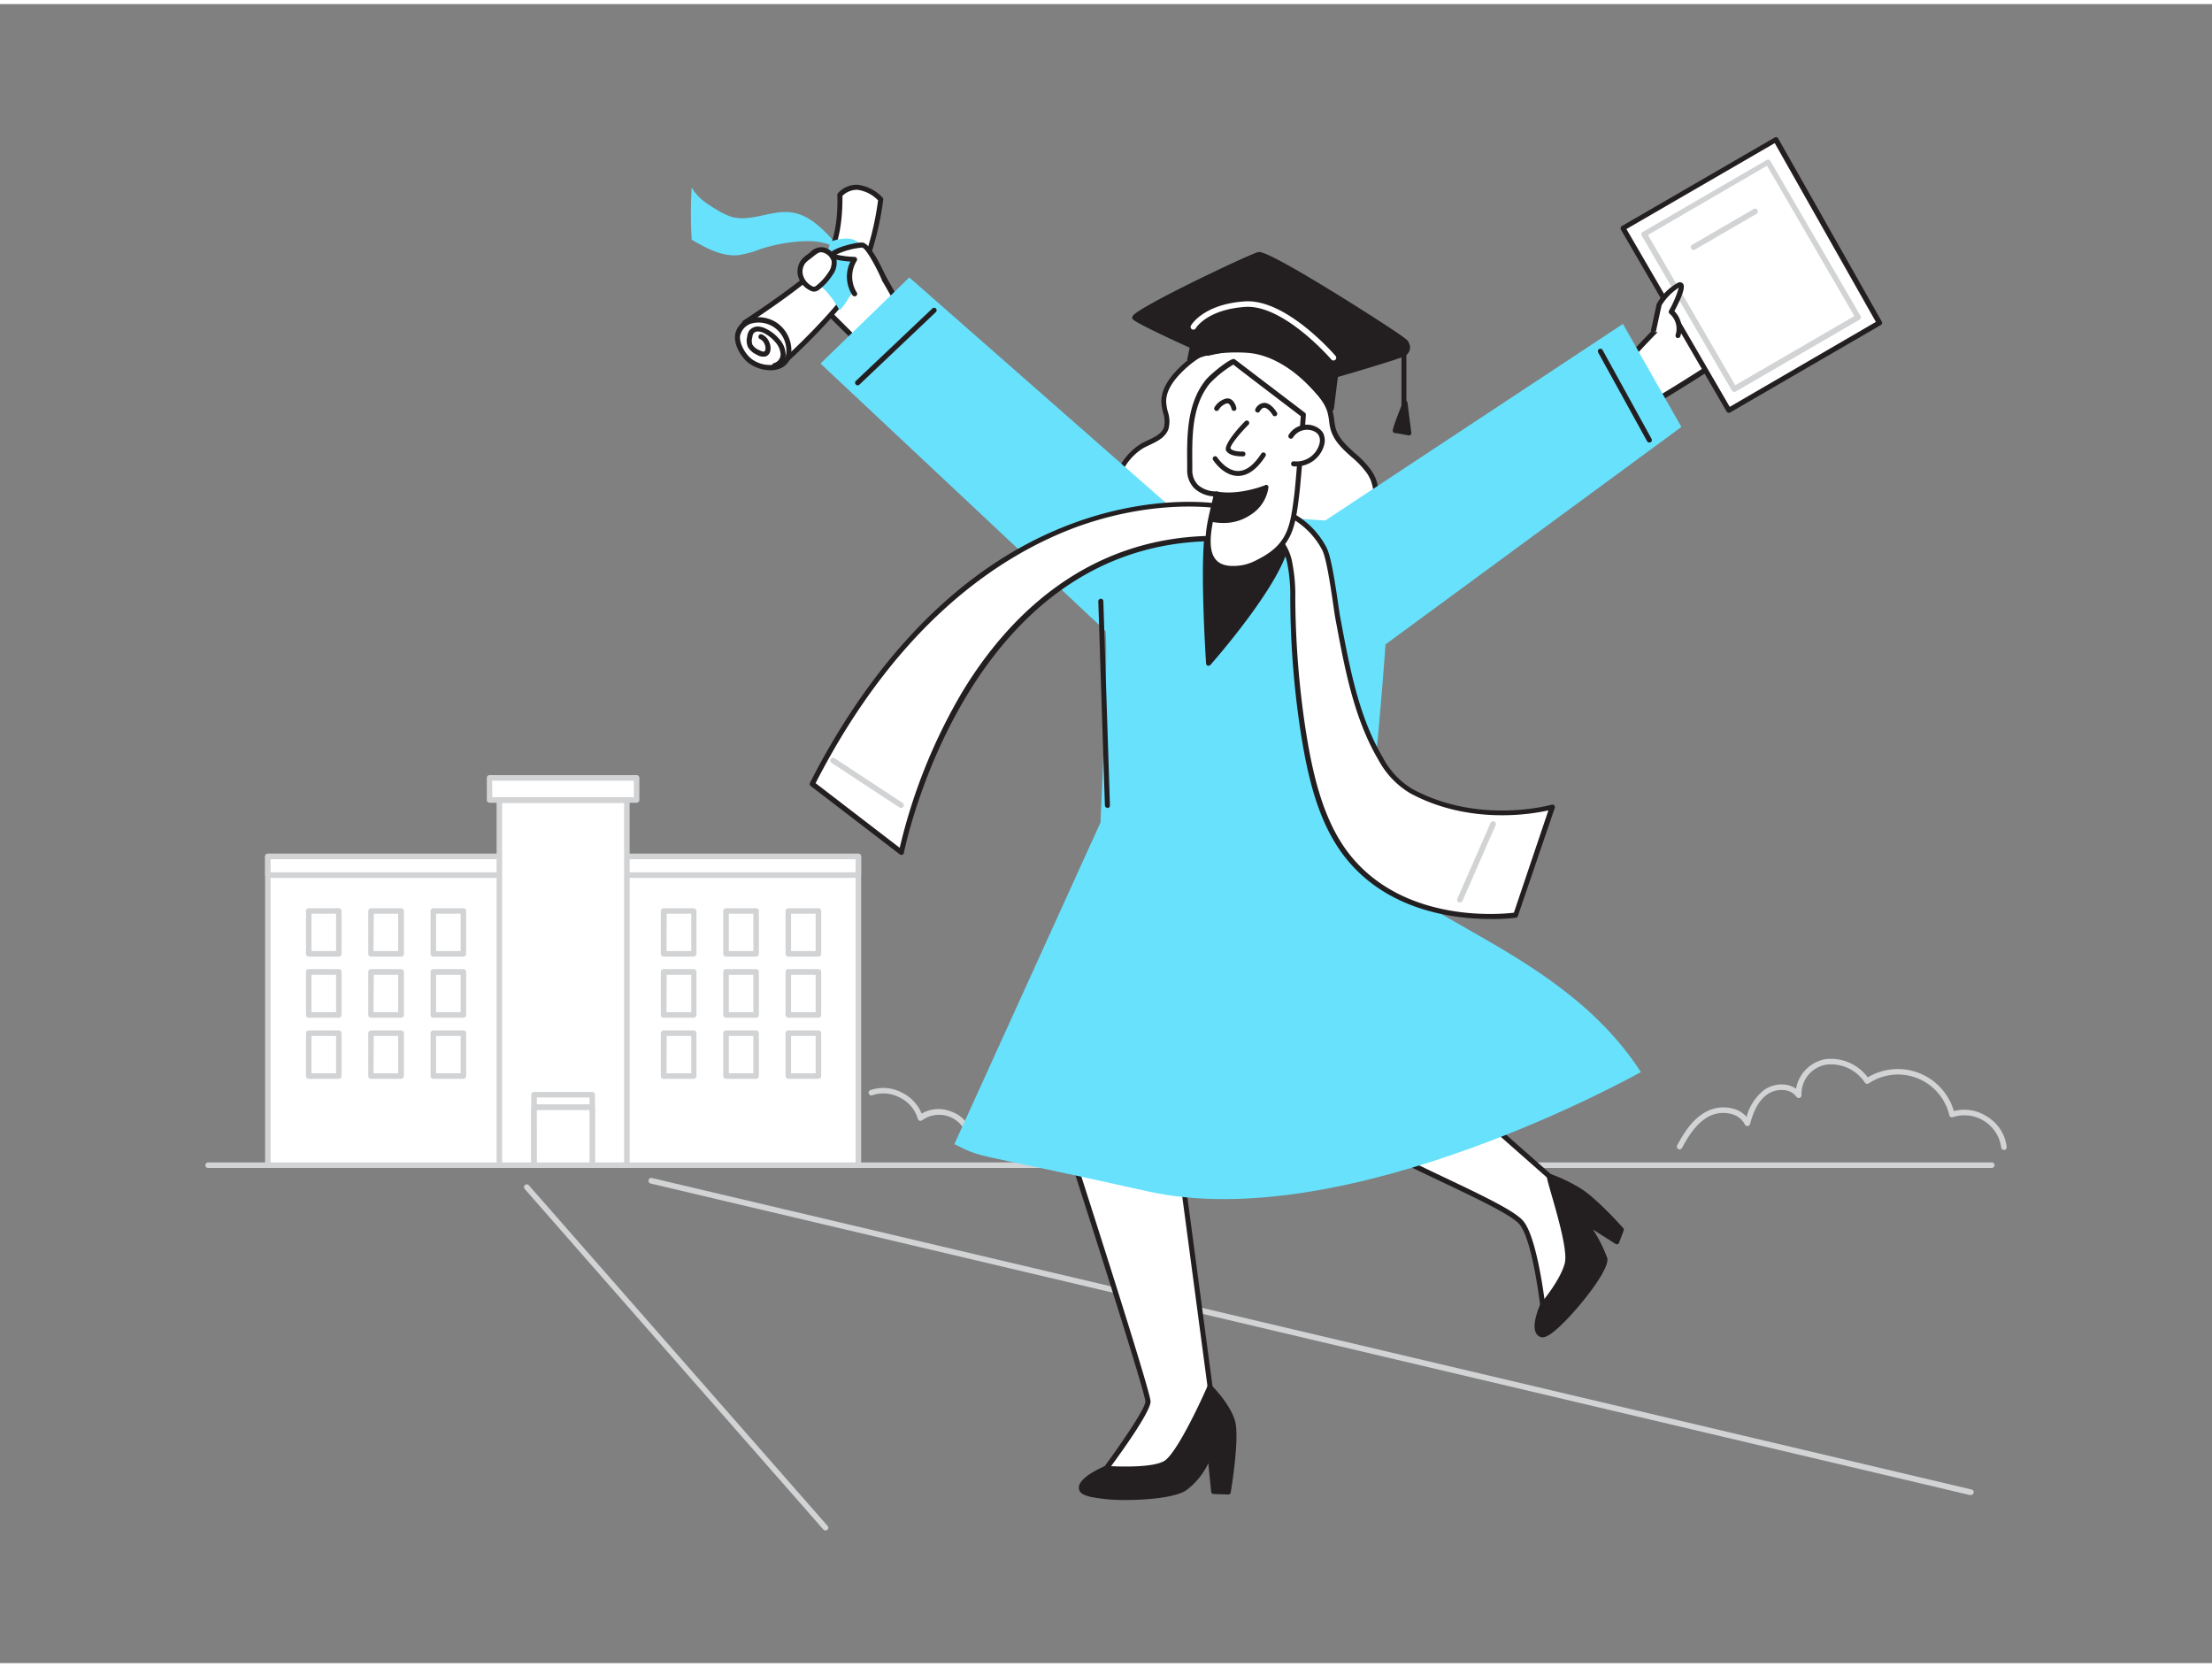 <svg xmlns="http://www.w3.org/2000/svg" viewBox="0 0 400 300" width="406" height="306" class="illustration styles_illustrationTablet__1DWOa"><rect x="0" y="0" width="400" height="300" fill="#808080" stroke="none"/><g id="_97_graduation" data-name="#97_graduation"><path d="M360.18,210.46H37.63a.5.5,0,0,1-.5-.5.5.5,0,0,1,.5-.5H360.18a.5.5,0,0,1,.5.5A.51.51,0,0,1,360.18,210.46Z" fill="#d1d3d4"></path><rect x="48.44" y="154.14" width="106.78" height="55.82" fill="#fff"></rect><path d="M155.22,210.46H48.44a.5.5,0,0,1-.5-.5V154.14a.5.5,0,0,1,.5-.5H155.22a.5.5,0,0,1,.5.5V210A.5.5,0,0,1,155.22,210.46Zm-106.28-1H154.72V154.64H48.94Z" fill="#d1d3d4"></path><rect x="48.44" y="154.14" width="106.78" height="3.38" fill="#fff"></rect><path d="M155.22,158H48.44a.5.5,0,0,1-.5-.5v-3.37a.5.5,0,0,1,.5-.5H155.22a.5.5,0,0,1,.5.5v3.37A.5.5,0,0,1,155.22,158ZM48.94,157H154.72v-2.37H48.94Z" fill="#d1d3d4"></path><rect x="90.3" y="143.93" width="23.07" height="66.03" fill="#fff"></rect><path d="M113.36,210.46H90.3a.5.5,0,0,1-.5-.5v-66a.5.5,0,0,1,.5-.5h23.06a.5.5,0,0,1,.5.5v66A.5.5,0,0,1,113.36,210.46Zm-22.56-1h22.06v-65H90.8Z" fill="#d1d3d4"></path><rect x="88.53" y="139.88" width="26.59" height="4.05" fill="#fff"></rect><path d="M115.12,144.42H88.53a.5.5,0,0,1-.5-.5v-4a.5.5,0,0,1,.5-.5h26.59a.5.5,0,0,1,.5.5v4A.5.5,0,0,1,115.12,144.42Zm-26.09-1h25.59v-3H89Z" fill="#d1d3d4"></path><rect x="96.57" y="197.21" width="10.51" height="12.74" fill="#fff"></rect><path d="M107.09,210.46H96.57a.51.51,0,0,1-.5-.5V197.21a.51.51,0,0,1,.5-.5h10.52a.51.51,0,0,1,.5.5V210A.51.51,0,0,1,107.09,210.46Zm-10-1h9.52V197.71H97.07Z" fill="#d1d3d4"></path><rect x="96.57" y="199.45" width="10.51" height="10.51" fill="#fff"></rect><path d="M107.09,210.46H96.57a.51.51,0,0,1-.5-.5V199.45a.5.5,0,0,1,.5-.5h10.52a.5.5,0,0,1,.5.5V210A.51.51,0,0,1,107.09,210.46Zm-10-1h9.52V200H97.07Z" fill="#d1d3d4"></path><rect x="55.83" y="163.99" width="5.44" height="7.75" fill="#fff"></rect><path d="M61.27,172.24H55.83a.5.5,0,0,1-.5-.5V164a.5.5,0,0,1,.5-.5h5.44a.5.5,0,0,1,.5.5v7.75A.5.5,0,0,1,61.27,172.24Zm-4.94-1h4.44v-6.75H56.33Z" fill="#d1d3d4"></path><rect x="67.09" y="163.99" width="5.44" height="7.75" fill="#fff"></rect><path d="M72.54,172.24H67.09a.51.51,0,0,1-.5-.5V164a.5.5,0,0,1,.5-.5h5.45a.5.5,0,0,1,.5.5v7.75A.51.51,0,0,1,72.54,172.24Zm-5-1H72v-6.75H67.59Z" fill="#d1d3d4"></path><rect x="78.36" y="163.99" width="5.44" height="7.75" fill="#fff"></rect><path d="M83.8,172.24H78.36a.5.5,0,0,1-.5-.5V164a.5.5,0,0,1,.5-.5H83.8a.5.5,0,0,1,.5.5v7.75A.5.5,0,0,1,83.8,172.24Zm-4.94-1H83.3v-6.75H78.86Z" fill="#d1d3d4"></path><rect x="55.83" y="175.04" width="5.44" height="7.75" fill="#fff"></rect><path d="M61.27,183.29H55.83a.5.5,0,0,1-.5-.5V175a.5.5,0,0,1,.5-.5h5.44a.5.5,0,0,1,.5.5v7.75A.5.5,0,0,1,61.27,183.29Zm-4.94-1h4.44v-6.75H56.33Z" fill="#d1d3d4"></path><rect x="67.09" y="175.04" width="5.44" height="7.75" fill="#fff"></rect><path d="M72.54,183.29H67.09a.51.51,0,0,1-.5-.5V175a.5.5,0,0,1,.5-.5h5.45a.5.5,0,0,1,.5.5v7.75A.51.51,0,0,1,72.54,183.29Zm-5-1H72v-6.75H67.59Z" fill="#d1d3d4"></path><rect x="78.36" y="175.04" width="5.44" height="7.75" fill="#fff"></rect><path d="M83.8,183.29H78.36a.5.5,0,0,1-.5-.5V175a.5.5,0,0,1,.5-.5H83.8a.5.5,0,0,1,.5.5v7.75A.5.5,0,0,1,83.8,183.29Zm-4.94-1H83.3v-6.75H78.86Z" fill="#d1d3d4"></path><rect x="55.83" y="186.09" width="5.44" height="7.75" fill="#fff"></rect><path d="M61.27,194.34H55.83a.5.5,0,0,1-.5-.5v-7.75a.5.5,0,0,1,.5-.5h5.44a.5.5,0,0,1,.5.5v7.75A.5.5,0,0,1,61.27,194.34Zm-4.94-1h4.44v-6.75H56.33Z" fill="#d1d3d4"></path><rect x="67.09" y="186.09" width="5.44" height="7.75" fill="#fff"></rect><path d="M72.54,194.34H67.09a.51.51,0,0,1-.5-.5v-7.75a.5.5,0,0,1,.5-.5h5.45a.5.5,0,0,1,.5.5v7.75A.51.51,0,0,1,72.54,194.34Zm-5-1H72v-6.75H67.59Z" fill="#d1d3d4"></path><rect x="78.36" y="186.09" width="5.44" height="7.75" fill="#fff"></rect><path d="M83.8,194.34H78.36a.5.5,0,0,1-.5-.5v-7.75a.5.5,0,0,1,.5-.5H83.8a.5.5,0,0,1,.5.5v7.75A.5.5,0,0,1,83.8,194.34Zm-4.94-1H83.3v-6.75H78.86Z" fill="#d1d3d4"></path><rect x="120.03" y="163.99" width="5.44" height="7.75" fill="#fff"></rect><path d="M125.47,172.24H120a.5.5,0,0,1-.5-.5V164a.5.5,0,0,1,.5-.5h5.44a.5.5,0,0,1,.5.5v7.75A.5.5,0,0,1,125.47,172.24Zm-4.94-1H125v-6.75h-4.44Z" fill="#d1d3d4"></path><rect x="131.29" y="163.99" width="5.44" height="7.75" fill="#fff"></rect><path d="M136.73,172.24h-5.44a.5.5,0,0,1-.5-.5V164a.5.5,0,0,1,.5-.5h5.44a.5.5,0,0,1,.5.5v7.75A.5.5,0,0,1,136.73,172.24Zm-4.94-1h4.44v-6.75h-4.44Z" fill="#d1d3d4"></path><rect x="142.55" y="163.99" width="5.44" height="7.75" fill="#fff"></rect><path d="M148,172.24h-5.45a.51.51,0,0,1-.5-.5V164a.5.5,0,0,1,.5-.5H148a.5.5,0,0,1,.5.5v7.75A.51.51,0,0,1,148,172.24Zm-4.95-1h4.45v-6.75h-4.45Z" fill="#d1d3d4"></path><rect x="120.03" y="175.04" width="5.44" height="7.75" fill="#fff"></rect><path d="M125.47,183.29H120a.5.5,0,0,1-.5-.5V175a.5.5,0,0,1,.5-.5h5.44a.5.5,0,0,1,.5.5v7.75A.5.5,0,0,1,125.47,183.29Zm-4.94-1H125v-6.75h-4.44Z" fill="#d1d3d4"></path><rect x="131.29" y="175.04" width="5.44" height="7.75" fill="#fff"></rect><path d="M136.73,183.29h-5.44a.5.5,0,0,1-.5-.5V175a.5.5,0,0,1,.5-.5h5.44a.5.5,0,0,1,.5.5v7.75A.5.5,0,0,1,136.73,183.29Zm-4.94-1h4.44v-6.75h-4.44Z" fill="#d1d3d4"></path><rect x="142.55" y="175.04" width="5.44" height="7.75" fill="#fff"></rect><path d="M148,183.29h-5.45a.51.51,0,0,1-.5-.5V175a.5.5,0,0,1,.5-.5H148a.5.5,0,0,1,.5.5v7.75A.51.51,0,0,1,148,183.29Zm-4.95-1h4.45v-6.75h-4.45Z" fill="#d1d3d4"></path><rect x="120.03" y="186.09" width="5.44" height="7.75" fill="#fff"></rect><path d="M125.47,194.34H120a.5.5,0,0,1-.5-.5v-7.75a.5.5,0,0,1,.5-.5h5.44a.5.5,0,0,1,.5.5v7.75A.5.5,0,0,1,125.47,194.34Zm-4.94-1H125v-6.75h-4.44Z" fill="#d1d3d4"></path><rect x="131.29" y="186.09" width="5.44" height="7.75" fill="#fff"></rect><path d="M136.73,194.34h-5.44a.5.5,0,0,1-.5-.5v-7.75a.5.5,0,0,1,.5-.5h5.44a.5.5,0,0,1,.5.5v7.75A.5.5,0,0,1,136.73,194.34Zm-4.94-1h4.44v-6.75h-4.44Z" fill="#d1d3d4"></path><rect x="142.55" y="186.09" width="5.44" height="7.75" fill="#fff"></rect><path d="M148,194.34h-5.45a.51.51,0,0,1-.5-.5v-7.75a.5.5,0,0,1,.5-.5H148a.5.5,0,0,1,.5.5v7.75A.51.51,0,0,1,148,194.34Zm-4.95-1h4.45v-6.75h-4.45Z" fill="#d1d3d4"></path><path d="M175.36,205.16a.49.49,0,0,1-.49-.42,5.23,5.23,0,0,0-8.09-2.92.5.5,0,0,1-.47.1.52.52,0,0,1-.34-.34,6.18,6.18,0,0,0-3.21-3.82,6.25,6.25,0,0,0-5-.45.5.5,0,1,1-.34-.94,7.21,7.21,0,0,1,5.77.51,7.32,7.32,0,0,1,3.48,3.75,6,6,0,0,1,5.22-.41,5.79,5.79,0,0,1,3.92,4.36.51.51,0,0,1-.41.58Z" fill="#d1d3d4"></path><path d="M362.37,207.18a.5.5,0,0,1-.49-.46,6.73,6.73,0,0,0-8.71-5.46.49.49,0,0,1-.41,0,.54.54,0,0,1-.26-.33,9.54,9.54,0,0,0-14.58-5.76.51.51,0,0,1-.69-.14,7.32,7.32,0,0,0-6.92-3.26,5.37,5.37,0,0,0-4.54,5.5.5.5,0,0,1-.91.33,3,3,0,0,0-2-1.19,4.54,4.54,0,0,0-3.28.75c-1.42,1-2.41,2.71-3.12,5.36a.51.51,0,0,1-.44.37.52.52,0,0,1-.5-.29,3.59,3.59,0,0,0-2.15-1.81,5.62,5.62,0,0,0-4.2.28c-2.29,1.14-3.76,3.45-5,5.76a.5.5,0,0,1-.68.21.51.51,0,0,1-.2-.68c1.33-2.46,2.91-4.92,5.45-6.18a6.64,6.64,0,0,1,5-.34,4.77,4.77,0,0,1,2.1,1.38,9.12,9.12,0,0,1,3.2-4.88,5.5,5.5,0,0,1,4-.91,4.27,4.27,0,0,1,1.74.71,6.57,6.57,0,0,1,5.36-5.36,8.29,8.29,0,0,1,7.61,3.3,10.56,10.56,0,0,1,15.57,6.09,7.47,7.47,0,0,1,6,1,7.36,7.36,0,0,1,3.55,5.51.5.5,0,0,1-.46.54Z" fill="#d1d3d4"></path><path d="M149.26,276a.52.52,0,0,1-.38-.17l-54-61.57a.5.5,0,0,1,.76-.66l54,61.57a.49.49,0,0,1,0,.7A.48.48,0,0,1,149.26,276Z" fill="#d1d3d4"></path><path d="M356.35,269.61h-.12L117.66,213.28a.5.5,0,1,1,.23-1l238.57,56.31a.5.5,0,0,1-.11,1Z" fill="#d1d3d4"></path><path d="M294.28,64.52s8.91-10.23,13-11.93,9,6.09,8.53,7.87-17.58,11.93-17.58,11.93Z" fill="#fff"></path><path d="M298.25,72.85l-.12,0a.42.42,0,0,1-.28-.24l-4-7.86a.47.47,0,0,1,.06-.51c.37-.42,9-10.33,13.2-12,1.56-.65,3.34-.17,5.15,1.4,2.29,2,4.35,5.57,4,7-.45,1.81-13.73,9.81-17.78,12.21A.51.51,0,0,1,298.25,72.85Zm-3.42-8.26,3.61,7.16c8.12-4.84,16.59-10.36,16.95-11.41.2-.8-1.36-4.06-3.71-6.08-1.07-.92-2.66-1.89-4.2-1.25C303.85,54.51,296.17,63.07,294.83,64.59Z" fill="#231f20"></path><path d="M151,43.1c-2.16-2.39-4.57-4.92-7.75-5.41-3.68-.56-7.47,1.81-11,.77a11.72,11.72,0,0,1-2.71-1.32c-1.72-1-3.5-2.2-4.46-4a78.73,78.73,0,0,0,0,9.47c2.61,1.51,5.44,3.08,8.45,2.79a19.47,19.47,0,0,0,4-1.1,29.07,29.07,0,0,1,7.94-1.42c2.6-.1,5.61.37,7,2.6a2.82,2.82,0,0,0,.33-1.33" fill="#68e1fd"></path><path d="M148.37,54.35l8.31,8.26s7.47-5.54,7.39-5.55-4.58-8.31-6.36-10.91-9.54-1.1-10.25,1S148.37,54.35,148.37,54.35Z" fill="#fff"></path><path d="M156.68,63.07a.42.42,0,0,1-.32-.13l-8.31-8.27a.42.42,0,0,1-.11-.18c-.07-.21-1.67-5.18-.91-7.44.45-1.37,2.88-2.29,5.08-2.61,1.07-.15,4.64-.48,6,1.45s3.7,6.2,5.18,8.84c.56,1,1.05,1.87,1.16,2a.38.38,0,0,1,.09.18c.09.36.09.36-7.56,6A.46.46,0,0,1,156.68,63.07Zm-7.91-9L156.72,62c2.44-1.81,5.78-4.29,6.76-5-.2-.34-.51-.89-1-1.78-1.48-2.63-3.94-7-5.14-8.77-.68-1-2.68-1.4-5.09-1.06-2.17.31-4.08,1.18-4.35,2C147.36,48.94,148.32,52.66,148.77,54.1Z" fill="#231f20"></path><path d="M232.56,193.53s2.67,5.19,12.78,11.12,27,12.53,29.74,15.65,4.12,16.87,4.12,16.87,6.37-6.1,6.54-8.48-3.49-14.91-3.49-14.91l-36.78-32.43Z" fill="#fff"></path><path d="M279.2,237.63a.45.45,0,0,1-.16,0,.47.47,0,0,1-.3-.38c0-.14-1.44-13.65-4-16.63-1.45-1.67-7.61-4.6-14.12-7.69-5.18-2.46-11.05-5.25-15.5-7.86-10.11-5.92-12.85-11.08-13-11.3a.46.46,0,0,1,.1-.54L245.15,181a.46.46,0,0,1,.62,0l36.78,32.44a.41.41,0,0,1,.14.21c.15.52,3.69,12.64,3.51,15.07s-6,8.14-6.69,8.78A.46.46,0,0,1,279.2,237.63Zm-46.06-44c.73,1.16,3.92,5.65,12.43,10.63,4.42,2.59,10.27,5.37,15.43,7.82,6.89,3.27,12.85,6.1,14.42,7.93,2.37,2.74,3.75,13,4.13,16.19,2-2,5.62-5.93,5.74-7.53.13-1.86-2.4-11.06-3.44-14.62L245.48,182Z" fill="#231f20"></path><path d="M280.17,211.94c-.22.56,4.05,12.5,3.23,15.81s-4.43,7.48-4.43,7.48-2.18,4.76-.2,5.39,12.06-11.53,11.44-13.77-3.57-6.69-3.57-6.69l5.73,3.66.83-2.19s-4.64-5.22-7.47-7A28.89,28.89,0,0,0,280.17,211.94Z" fill="#231f20"></path><path d="M278.93,241.09a.84.84,0,0,1-.29-.05,1.47,1.47,0,0,1-.94-.85c-.71-1.6.7-4.79.86-5.14a.41.41,0,0,1,.07-.11s3.55-4.13,4.34-7.3c.53-2.15-1.3-8.49-2.39-12.28-.84-2.9-.93-3.3-.83-3.58a.45.45,0,0,1,.55-.26,28.56,28.56,0,0,1,5.66,2.73c2.85,1.8,7.38,6.87,7.57,7.08a.44.44,0,0,1,.08.45l-.83,2.2a.44.44,0,0,1-.65.21l-4.06-2.59a25.94,25.94,0,0,1,2.57,5.14c.55,2-5.07,9-8.2,12C280.44,240.69,279.47,241.09,278.93,241.09Zm.41-5.62c-.41.92-1.29,3.33-.84,4.36a.63.63,0,0,0,.4.37c.16.06,1-.22,2.93-2.08,3.83-3.69,8.29-9.94,8-11.15-.6-2.14-3.49-6.52-3.52-6.57a.44.44,0,0,1,.61-.61l5.27,3.37.54-1.44c-.87-1-4.76-5.18-7.2-6.72a28.57,28.57,0,0,0-4.77-2.38c.16.61.43,1.56.7,2.5,1.19,4.12,3,10.35,2.4,12.74C283,231.07,279.77,235,279.34,235.47Z" fill="#231f20"></path><path d="M191.18,200s16.43,50.75,16.43,52.72-8.21,13-8.21,13,10,.79,13.13-2.16,6.49-12,6.49-12l-8.26-62.16Z" fill="#fff"></path><path d="M202.33,266.25c-1.64,0-2.83-.09-3-.1a.47.47,0,0,1-.38-.27.45.45,0,0,1,.05-.46c3.14-4.21,8.12-11.39,8.12-12.71,0-1.52-9.83-32.27-16.4-52.58a.45.45,0,0,1,.22-.54L210.54,189a.48.48,0,0,1,.42,0,.45.45,0,0,1,.25.35l8.26,62.16a.42.42,0,0,1,0,.22c-.13.37-3.41,9.18-6.6,12.17C210.67,265.89,205.6,266.25,202.33,266.25Zm-2.06-1c2.43.11,9.49.21,11.94-2.09,2.86-2.67,5.95-10.7,6.34-11.72l-8.16-61.38-18.66,10.12c2.16,6.66,16.33,50.56,16.33,52.5S202.35,262.46,200.27,265.28Z" fill="#231f20"></path><path d="M218.82,250s-5.34,12.27-8.06,13.79-10.67.93-10.67.93-5.37,2.22-4.38,4,15.34,1.87,18.59-.39a13.63,13.63,0,0,0,4.52-6.3l.69,6.89,2.65.09s1.68-9.83.79-12.78S218.82,250,218.82,250Z" fill="#231f20"></path><path d="M203.7,270.5a31.1,31.1,0,0,1-6.43-.55c-1.09-.25-1.71-.57-2-1a1.37,1.37,0,0,1-.08-1.17c.59-1.7,4.26-3.27,4.68-3.44a.36.36,0,0,1,.2,0c.08,0,7.84.57,10.42-.87,2.13-1.19,6.41-10.21,7.87-13.59a.46.46,0,0,1,.33-.26.44.44,0,0,1,.39.13c.14.13,3.34,3.38,4.24,6.4s-.7,12.58-.77,13a.44.44,0,0,1-.45.36l-2.66-.09a.44.44,0,0,1-.42-.4l-.52-5.15a13.07,13.07,0,0,1-4,4.88C212.78,269.94,208,270.5,203.7,270.5Zm-3.54-5.3c-1.44.61-3.75,1.89-4.09,2.88a.54.54,0,0,0,0,.45s.18.28,1.38.56c3.94.92,14,.7,16.57-1.11a13.26,13.26,0,0,0,4.36-6.06.44.44,0,0,1,.86.09l.65,6.5,1.88.07c.29-1.83,1.49-9.71.74-12.2a17.17,17.17,0,0,0-3.58-5.57c-1.13,2.55-5.48,12-8,13.4C208.3,265.7,201.16,265.26,200.16,265.2Z" fill="#231f20"></path><path d="M248.34,86.07a11.12,11.12,0,0,1-.94,9.17,24.47,24.47,0,0,1-13.26,11,28.94,28.94,0,0,1-12.91,1.48A24.6,24.6,0,0,1,206.29,100a17,17,0,0,1-4.72-10.31c-.19-3.86,1.63-7.92,5-9.78,1.61-.88,3.69-1.45,4.29-3.19.5-1.46-.35-3-.44-4.57-.12-2.1,1.18-4,2.65-5.55,3.42-3.57,7.24-5.37,12.35-4.68,4.67.62,8.65,3.72,11.8,7.06,1.39,1.47,2.83,3,3.32,5,.24,1,.23,2,.5,2.9.93,3.36,4.74,5,6.62,7.93A7.89,7.89,0,0,1,248.34,86.07Z" fill="#fff"></path><path d="M224.41,108.39a24.73,24.73,0,0,1-3.24-.2A25.17,25.17,0,0,1,206,100.26a17.45,17.45,0,0,1-4.85-10.6,11.09,11.09,0,0,1,5.25-10.2c.37-.2.75-.38,1.14-.57,1.31-.62,2.53-1.2,2.94-2.36a4.74,4.74,0,0,0-.16-2.64,10.27,10.27,0,0,1-.3-1.76c-.11-1.88.82-3.87,2.77-5.9,3.78-3.94,7.84-5.47,12.74-4.82,4.06.55,8,2.9,12.08,7.21,1.28,1.36,2.89,3.06,3.42,5.18a12.36,12.36,0,0,1,.24,1.44,10.66,10.66,0,0,0,.26,1.45c.51,1.84,2,3.15,3.5,4.53a16.42,16.42,0,0,1,3.06,3.28,8.81,8.81,0,0,1,.72,1.4h0a11.56,11.56,0,0,1-1,9.56,24.75,24.75,0,0,1-13.51,11.24A31,31,0,0,1,224.41,108.39Zm-1.1-46.21c-3.72,0-6.84,1.49-9.9,4.68-1.77,1.84-2.62,3.6-2.52,5.22a9.61,9.61,0,0,0,.28,1.6,5.42,5.42,0,0,1,.13,3.14c-.53,1.53-2,2.23-3.4,2.9-.38.18-.75.35-1.1.54A10.1,10.1,0,0,0,202,89.61a16.53,16.53,0,0,0,4.6,10,24.28,24.28,0,0,0,14.66,7.63A28.57,28.57,0,0,0,234,105.83,24.19,24.19,0,0,0,247,95a10.61,10.61,0,0,0,.92-8.78,7.74,7.74,0,0,0-.64-1.25,15.94,15.94,0,0,0-2.9-3.09c-1.57-1.41-3.19-2.87-3.77-5a10,10,0,0,1-.28-1.59A11.18,11.18,0,0,0,240.1,74c-.47-1.89-1.92-3.42-3.2-4.78-3.91-4.14-7.68-6.41-11.53-6.92A14.76,14.76,0,0,0,223.31,62.18Z" fill="#231f20"></path><path d="M239.64,93.39l53.84-35.55,10.57,18.63-53.51,39.32s-.57,9.55-3,33.72c-1.45,14.52,33,18.51,49.18,43.61,0,0-52.75,29.71-89.21,21.56-32.76-7.32-29.4-5.77-34.93-8.53L199,148s1.5-30.92.9-34.65L148.37,65l16.06-15.57L212.32,91.5Z" fill="#68e1fd"></path><path d="M218.54,119.2s-1.4-21.31.17-25.31a9,9,0,0,1,1.77-3.07,9.16,9.16,0,0,1,4.07-2c1.76-.51,3.71-.94,5.39-.18a5.48,5.48,0,0,1,2.88,4,13.44,13.44,0,0,1-.2,5.09C231.3,104.73,218.54,119.2,218.54,119.2Z" fill="#231f20"></path><path d="M218.54,119.64l-.14,0a.44.44,0,0,1-.3-.39c-.06-.87-1.39-21.45.2-25.5a7.44,7.44,0,0,1,6.13-5.36c1.91-.55,3.92-1,5.69-.17a5.9,5.9,0,0,1,3.13,4.31,13.67,13.67,0,0,1-.2,5.26c-1.32,7.08-13.66,21.13-14.18,21.72A.44.44,0,0,1,218.54,119.64Zm9.34-31a11.65,11.65,0,0,0-3.21.58,6.57,6.57,0,0,0-5.55,4.83c-1.32,3.36-.47,19.67-.21,24,2.69-3.14,12.17-14.59,13.27-20.48a13.17,13.17,0,0,0,.21-4.92A5,5,0,0,0,229.75,89,4.43,4.43,0,0,0,227.88,88.64Z" fill="#231f20"></path><path d="M233.21,101a29.68,29.68,0,0,1,.57,6.42,164.87,164.87,0,0,0,1.72,23.18c1.17,7.7,2.86,16.25,7.55,22.67,10.66,14.59,31,11.44,31,11.44l6.67-19.55s-13.11,3.82-25.51-2.86a15.19,15.19,0,0,1-5.55-5.89c-4.47-7.57-6.13-16.84-7.73-25.37-.4-2.13-1.37-10.52-2.45-12.6a14.59,14.59,0,0,0-11.09-7.7.43.43,0,0,0-.32.05.41.41,0,0,0-.13.32l-.35,3.06A9.23,9.23,0,0,1,233.21,101Z" fill="#fff"></path><path d="M269.48,165.44c-6.73,0-19.22-1.54-26.8-11.9-4.62-6.32-6.4-14.73-7.63-22.87a164.18,164.18,0,0,1-1.73-23.24,29.42,29.42,0,0,0-.55-6.33h0a8.78,8.78,0,0,0-5.37-6.51.48.48,0,0,1-.27-.48l.35-3a.91.91,0,0,1,.31-.63.86.86,0,0,1,.65-.14,14.93,14.93,0,0,1,11.44,7.94c.85,1.62,1.6,6.76,2.1,10.15.16,1.12.3,2.05.4,2.58l.13.69c1.59,8.47,3.23,17.23,7.55,24.53a14.4,14.4,0,0,0,5.37,5.72c12.09,6.51,25,2.86,25.16,2.82a.44.44,0,0,1,.46.13.44.44,0,0,1,.1.46l-6.67,19.55a.46.46,0,0,1-.36.3A33.54,33.54,0,0,1,269.48,165.44Zm-35.82-64.55a30.23,30.23,0,0,1,.57,6.53A164.09,164.09,0,0,0,236,130.54c1.22,8,3,16.3,7.47,22.46,9.72,13.3,27.85,11.6,30.29,11.3L280,145.8c-3.1.7-14.39,2.63-25-3.1a15.57,15.57,0,0,1-5.72-6c-4.4-7.44-6.06-16.28-7.66-24.83l-.13-.69c-.1-.54-.24-1.48-.4-2.61-.46-3.14-1.23-8.38-2-9.87a14.25,14.25,0,0,0-10.68-7.45l-.31,2.69a9.61,9.61,0,0,1,5.58,7Z" fill="#231f20"></path><path d="M220.48,90.82s-44-8-73.58,50.2L163,153.4s11-57.22,57.46-56.74Z" fill="#fff"></path><path d="M163,153.86a.42.42,0,0,1-.28-.1l-16.12-12.37a.45.45,0,0,1-.13-.57c8.47-16.66,23.69-38.37,48.13-47.14,14.65-5.26,25.83-3.33,25.94-3.31a.46.46,0,0,1,.38.45v5.84a.45.45,0,0,1-.14.32.4.4,0,0,1-.32.13h-.57c-45.11,0-56.33,55.81-56.44,56.38a.47.47,0,0,1-.29.34A.41.41,0,0,1,163,153.86Zm-15.54-13,15.24,11.71a100.59,100.59,0,0,1,11.2-28c7.81-13,22.1-28.42,46-28.42H220v-5c-2-.27-12.21-1.31-25.14,3.34C181.61,99.33,162.64,111.25,147.48,140.89Z" fill="#231f20"></path><path d="M220,88.58c-1,4.74-4.67,14.79,4.78,13.28a10,10,0,0,0,2.82-1.06c5.7-2.85,6.16-6.21,6.9-12.1.32-2.56,1.2-14.46,1.2-14.46s-12.61-9.59-12.61-9.6c-.07-.22-3.62,2.26-4.72,3.65-3.52,4.45-3.25,10.48-3.21,15.88C215.21,88.75,220,88.58,220,88.58Z" fill="#fff"></path><path d="M223,102.46a4.88,4.88,0,0,1-3.76-1.36c-2.17-2.35-1-7.17-.15-10.69.12-.49.23-1,.33-1.39a5.7,5.7,0,0,1-3.4-1.41,4.6,4.6,0,0,1-1.34-3.44v-.91c-.05-5.12-.1-10.93,3.32-15.25.87-1.1,4.47-4,5.15-3.83a.41.41,0,0,1,.21.1h0l12.6,9.6a.43.43,0,0,1,.18.39c0,.49-.88,12-1.2,14.48-.73,5.91-1.18,9.48-7.14,12.46a10.38,10.38,0,0,1-3,1.1A12.28,12.28,0,0,1,223,102.46Zm-3-14.34a.47.47,0,0,1,.45.55c-.12.58-.28,1.24-.45,2-.81,3.32-1.91,7.87-.07,9.86.9,1,2.51,1.29,4.77.92a9.37,9.37,0,0,0,2.7-1c5.52-2.76,5.92-6,6.65-11.75.29-2.31,1.05-12.47,1.17-14.18-8.71-6.64-11.37-8.66-12.19-9.33a20.49,20.49,0,0,0-4.3,3.45c-3.23,4.07-3.17,9.46-3.12,14.67v.91A3.72,3.72,0,0,0,216.69,87,5,5,0,0,0,220,88.12Z" fill="#231f20"></path><path d="M219.16,93.18a9.15,9.15,0,0,0,6.7-1.12,6.61,6.61,0,0,0,3.08-4.65s-4.64,1.93-8.92,1.17Z" fill="#231f20"></path><path d="M221.22,93.83a10.52,10.52,0,0,1-2.16-.22.44.44,0,0,1-.33-.51l.86-4.6a.43.43,0,0,1,.51-.35c4.1.72,8.63-1.13,8.67-1.15a.44.44,0,0,1,.43,0,.44.44,0,0,1,.18.38,7,7,0,0,1-3.27,5A8.59,8.59,0,0,1,221.22,93.83Zm-1.55-1a8.54,8.54,0,0,0,5.93-1.13,6.69,6.69,0,0,0,2.76-3.61,18.34,18.34,0,0,1-8,1Z" fill="#231f20"></path><path d="M224.52,81.78c-.66,0-2.22-.1-2.78-1s1.86-3.81,3.41-5.35a.44.44,0,0,1,.62,0,.45.45,0,0,1,0,.63c-1.83,1.82-3.35,3.82-3.26,4.28.31.51,1.65.61,2.24.57a.46.46,0,0,1,.47.42.45.45,0,0,1-.42.47Z" fill="#231f20"></path><path d="M223.88,85.32h0c-2.65,0-4.44-2.76-4.51-2.88a.44.44,0,1,1,.74-.48s1.61,2.47,3.77,2.47h0c1.44,0,2.85-1.06,4.21-3.16a.45.45,0,0,1,.61-.13.44.44,0,0,1,.13.62C227.3,84.12,225.64,85.32,223.88,85.32Z" fill="#231f20"></path><path d="M230.52,74.53a.44.44,0,0,1-.38-.22c-.2-.34-.91-1.32-1.53-1.32h0c-.28,0-.56.24-.83.7a.45.45,0,0,1-.77-.45,1.9,1.9,0,0,1,1.6-1.13h0c1.24,0,2.19,1.58,2.3,1.76a.44.44,0,0,1-.16.6A.46.46,0,0,1,230.52,74.53Z" fill="#231f20"></path><path d="M220,73.57a.53.53,0,0,1-.23-.06.45.45,0,0,1-.14-.61,3.39,3.39,0,0,1,2.13-1.58c1.15-.16,1.69,1.06,1.81,1.72a.43.43,0,0,1-.35.51.45.45,0,0,1-.52-.35s-.22-1.06-.83-1a2.55,2.55,0,0,0-1.49,1.17A.43.43,0,0,1,220,73.57Z" fill="#231f20"></path><path d="M200.26,145.33a.46.46,0,0,1-.46-.44L198.61,108a.46.46,0,0,1,.44-.47.46.46,0,0,1,.47.44l1.19,36.94a.46.46,0,0,1-.44.47Z" fill="#231f20"></path><path d="M217.1,55l-2,9.29s3.23-2.06,10.33-1.63c8.85.55,15.27,10.52,15.27,10.52l1.65-13.25S231.3,43.77,217.1,55Z" fill="#231f20"></path><path d="M240.73,73.57a.43.43,0,0,1-.37-.2c-.06-.1-6.41-9.79-14.93-10.32-6.88-.42-10,1.54-10.06,1.56a.46.46,0,0,1-.49,0,.43.43,0,0,1-.18-.46l2-9.28a.54.54,0,0,1,.16-.26c4.1-3.22,8.35-4.53,12.62-3.88,7.92,1.2,13.09,8.6,13.3,8.91a.47.47,0,0,1,.08.3l-1.65,13.26a.44.44,0,0,1-.34.37ZM223.51,62.11q.93,0,2,.06c7.42.46,13.07,7.22,14.95,9.77L241.92,60c-.73-1-5.64-7.35-12.61-8.41-4-.6-8,.61-11.82,3.61l-1.74,8.24A19.77,19.77,0,0,1,223.51,62.11Z" fill="#231f20"></path><path d="M218.46,63.14s-13.11-5.89-13.28-6.45c-.27-.92,20.46-11,22.41-11.44S254,60.53,254.21,61.09s.75,1.3-.38,2.12c-.75.55-16.06,4.93-16.06,4.93L229,60.82Z" fill="#231f20"></path><path d="M237.77,68.58a.48.48,0,0,1-.28-.1l-8.65-7.18-10.29,2.27a.42.42,0,0,1-.27,0c-13.29-6-13.45-6.5-13.52-6.72a.78.78,0,0,1,.07-.45c1-1.66,21.35-11.28,22.67-11.55.36-.08,1.45-.29,14.27,7.62.13.07,12.55,7.77,12.85,8.48l.07.17a1.74,1.74,0,0,1-.6,2.48c-.78.57-13.63,4.26-16.2,5ZM229,60.38a.43.43,0,0,1,.28.11l8.63,7.16c5.83-1.67,15.06-4.39,15.71-4.8s.55-.87.31-1.39l0-.13c-1.36-1.27-24.05-15.64-26.15-15.64h0C226,46,208.1,54.74,205.8,56.62c1.48.92,8.31,4.08,12.71,6.06l10.35-2.29Z" fill="#231f20"></path><path d="M151.87,34.5s.43,8.39-2.92,12.22-14.31,10.91-14.31,10.91L141.5,65s12-10.73,14.54-17a51.34,51.34,0,0,0,3.22-12.64S155.39,31,151.87,34.5Z" fill="#fff"></path><path d="M141.5,65.42a.46.46,0,0,1-.34-.15l-6.85-7.33a.45.45,0,0,1-.12-.37.48.48,0,0,1,.21-.33c.1-.07,10.94-7.08,14.21-10.82s2.81-11.82,2.8-11.9a.52.52,0,0,1,.14-.35,4.53,4.53,0,0,1,3.47-1.5A7.28,7.28,0,0,1,159.6,35a.44.44,0,0,1,.12.35,53.21,53.21,0,0,1-3.25,12.76c-2.58,6.29-14.17,16.72-14.67,17.16A.42.42,0,0,1,141.5,65.42Zm-6.15-7.71,6.17,6.61c1.95-1.78,11.84-11,14.1-16.52a51.91,51.91,0,0,0,3.16-12.31A6.3,6.3,0,0,0,155,33.58a3.76,3.76,0,0,0-2.66,1.1c0,1.37.13,8.71-3,12.34C146.29,50.45,137.49,56.31,135.35,57.71Z" fill="#231f20"></path><path d="M151.81,55.38s-2.62-5.24-6.2-5.78c0,0,4.14-3.12,4.51-6.66,5.76-1.87,6.16,1.46,6.16,4C156.28,46.92,154,53.37,151.81,55.38Z" fill="#68e1fd"></path><path d="M133.43,59.63c-.39,1.65.86,3.74,2,4.75,2,1.77,6.88,2.36,7.2-1.39a5.6,5.6,0,0,0-2.48-5c-2.15-1.42-5.56-1.34-6.63,1.3A3.58,3.58,0,0,0,133.43,59.63Z" fill="#fff"></path><path d="M139.36,66.22a6.83,6.83,0,0,1-4.21-1.49c-1.36-1.2-2.59-3.43-2.16-5.21h0a2,2,0,0,1,.13-.41,3.84,3.84,0,0,1,2.49-2.29,6,6,0,0,1,4.81.77A6.09,6.09,0,0,1,143.1,63a3.18,3.18,0,0,1-2,2.88A4.58,4.58,0,0,1,139.36,66.22Zm-5.49-6.49c-.32,1.37.73,3.3,1.88,4.31a5.51,5.51,0,0,0,5,1A2.3,2.3,0,0,0,142.19,63a5.11,5.11,0,0,0-2.27-4.59,5,5,0,0,0-4-.66A3,3,0,0,0,134,59.45l-.09.28Z" fill="#231f20"></path><path d="M140.07,65.82a.46.46,0,0,1-.08-.91,1.64,1.64,0,0,0,1.17-1.57,3.52,3.52,0,0,0-.93-2.18,6.52,6.52,0,0,0-2-1.62,2.61,2.61,0,0,0-1.15-.34h0a1,1,0,0,0-.84.38,1.72,1.72,0,0,0-.19.64,2.31,2.31,0,0,0,0,1.34,2.51,2.51,0,0,0,1.21,1c.61.32.86.3.95.26s.17-.22.2-.36a1.59,1.59,0,0,0-.14-.94,1.65,1.65,0,0,0-.83-.94.46.46,0,0,1-.26-.59.45.45,0,0,1,.58-.27,2.5,2.5,0,0,1,1.36,1.45,2.53,2.53,0,0,1,.18,1.5,1.35,1.35,0,0,1-.71,1,2.09,2.09,0,0,1-1.76-.28A3.42,3.42,0,0,1,135.24,62a3.06,3.06,0,0,1-.12-1.89,2.41,2.41,0,0,1,.32-1,2,2,0,0,1,1.61-.81,3.6,3.6,0,0,1,1.56.45,7.3,7.3,0,0,1,2.32,1.84,4.26,4.26,0,0,1,1.14,2.79,2.5,2.5,0,0,1-1.92,2.45Z" fill="#231f20"></path><path d="M159.93,49.78c-.12-.29-2.7-6.1-4-6.22s-6,1.37-5.36,1.91,4,.68,4,.68a5.88,5.88,0,0,0,0,6.23" fill="#fff"></path><path d="M154.52,52.84a.47.47,0,0,1-.38-.21,6.15,6.15,0,0,1-.36-6.07c-1.13-.08-2.94-.28-3.51-.74a.58.58,0,0,1-.18-.7c.39-1,4.73-2.1,5.87-2,1.72.16,4.37,6.45,4.39,6.51a.46.46,0,0,1-.25.6.47.47,0,0,1-.6-.26c-.59-1.49-2.83-5.87-3.62-5.94a13.79,13.79,0,0,0-4.65,1.27,17.47,17.47,0,0,0,3.31.41.46.46,0,0,1,.39.25.47.47,0,0,1,0,.46,5.38,5.38,0,0,0,0,5.73.45.45,0,0,1-.13.63A.46.46,0,0,1,154.52,52.84Z" fill="#231f20"></path><path d="M146.37,45.61a5.31,5.31,0,0,0-1,.91,3,3,0,0,0-.5,2.68,3.65,3.65,0,0,0,1.75,2.13,1.29,1.29,0,0,0,.85.2,1.44,1.44,0,0,0,.51-.29,10.24,10.24,0,0,0,2.24-2.45,3.46,3.46,0,0,0,.69-2.46,2.68,2.68,0,0,0-1.94-1.87C147.91,44.16,147.15,45,146.37,45.61Z" fill="#fff"></path><path d="M147.26,52a1.88,1.88,0,0,1-.91-.28,4.1,4.1,0,0,1-2-2.4,3.46,3.46,0,0,1,.58-3.09,5.73,5.73,0,0,1,1.13-1h0c.15-.1.29-.22.43-.33a2.75,2.75,0,0,1,2.53-.89,3.09,3.09,0,0,1,2.25,2.22,3.75,3.75,0,0,1-.75,2.8,10.53,10.53,0,0,1-2.33,2.56,1.74,1.74,0,0,1-.7.37Zm-.62-6a5.12,5.12,0,0,0-1,.83,2.53,2.53,0,0,0-.41,2.26,3.21,3.21,0,0,0,1.53,1.86.79.79,0,0,0,.53.15.91.91,0,0,0,.33-.2,9.44,9.44,0,0,0,2.13-2.33,3,3,0,0,0,.63-2.12,2.24,2.24,0,0,0-1.61-1.53c-.56-.17-1,.16-1.7.72-.16.12-.31.25-.47.36Z" fill="#231f20"></path><line x1="168.92" y1="55.38" x2="155.09" y2="68.48" fill="#fff"></line><path d="M155.09,68.94a.47.47,0,0,1-.33-.14.46.46,0,0,1,0-.65l13.83-13.1a.46.46,0,0,1,.65,0,.45.45,0,0,1,0,.64L155.4,68.82A.47.47,0,0,1,155.09,68.94Z" fill="#231f20"></path><path d="M253.87,73.54a.44.44,0,0,1-.44-.44l0-11a.44.44,0,0,1,.44-.44h0a.45.45,0,0,1,.45.44l0,11a.44.44,0,0,1-.44.44Z" fill="#231f20"></path><path d="M254.08,72.1s-2,5-1.79,5,2.49.44,2.49.44Z" fill="#231f20"></path><path d="M254.78,78h-.09c-1-.21-2.18-.42-2.37-.43a.35.35,0,0,1-.37-.16c-.21-.25-.27-.32,1.72-5.43a.43.43,0,0,1,.47-.27.43.43,0,0,1,.38.38l.69,5.43a.45.45,0,0,1-.13.38A.48.48,0,0,1,254.78,78Zm-1.95-1.26c.3.05.75.13,1.43.27l-.39-3.09C253.42,75.07,253,76.14,252.83,76.71Z" fill="#231f20"></path><path d="M233.47,78.09a3.39,3.39,0,0,1,4.61-1.15,2.28,2.28,0,0,1,.83.86,2.59,2.59,0,0,1,.14,1.76,4.72,4.72,0,0,1-5.11,3.53" fill="#fff"></path><path d="M234.52,83.59a4.58,4.58,0,0,1-.64,0,.46.46,0,1,1,.13-.91,4.29,4.29,0,0,0,4.59-3.18,2.16,2.16,0,0,0-.1-1.45,1.9,1.9,0,0,0-.67-.69,3,3,0,0,0-4,1,.45.45,0,0,1-.62.17.46.46,0,0,1-.18-.62,3.77,3.77,0,0,1,2.36-1.73,3.69,3.69,0,0,1,2.89.42,2.83,2.83,0,0,1,1,1,3.09,3.09,0,0,1,.18,2.07A5.2,5.2,0,0,1,234.52,83.59Z" fill="#231f20"></path><path d="M241.14,64.45a.52.52,0,0,1-.38-.17c-.08-.1-8.65-10-15.6-9.52s-8.92,3.84-8.94,3.88a.5.5,0,0,1-.87-.49c.09-.16,2.29-3.89,9.74-4.39s16.06,9.45,16.43,9.87a.5.5,0,0,1-.38.82Z" fill="#fff"></path><polygon points="339.84 57.64 312.63 73.45 293.49 40.52 321.1 24.51 339.84 57.64" fill="#fff"></polygon><path d="M312.63,73.91a.46.46,0,0,1-.4-.23L293.09,40.75a.48.48,0,0,1,0-.35.44.44,0,0,1,.22-.28l27.62-16a.45.45,0,0,1,.34-.05.44.44,0,0,1,.28.22l18.74,33.13a.45.45,0,0,1-.17.61L312.86,73.85A.46.46,0,0,1,312.63,73.91ZM294.11,40.68l18.68,32.15,26.43-15.36L320.93,25.14Z" fill="#231f20"></path><path d="M313.61,70.11l-.13,0a.5.5,0,0,1-.3-.23l-16.3-28a.49.49,0,0,1,.18-.68l22.4-13a.47.47,0,0,1,.38-.05.48.48,0,0,1,.31.23l16.29,28a.51.51,0,0,1-.18.69l-22.4,13A.55.55,0,0,1,313.61,70.11ZM298,41.75l15.79,27.17,21.54-12.51-15.8-27.18Z" fill="#d1d3d4"></path><path d="M306.24,44.46a.5.5,0,0,1-.25-.93l11.13-6.47a.5.5,0,1,1,.51.87L306.49,44.4A.51.51,0,0,1,306.24,44.46Z" fill="#d1d3d4"></path><path d="M299,59.24s.86-4,1-4.83,3.4-4.12,3.94-3.54-1.75,4.81-1.75,4.81a4,4,0,0,1,1.23,4.25" fill="#fff"></path><path d="M303.44,60.39a.27.27,0,0,1-.13,0,.46.46,0,0,1-.31-.57A3.57,3.57,0,0,0,301.93,56a.44.44,0,0,1-.12-.57,18.5,18.5,0,0,0,1.77-4.15,10.14,10.14,0,0,0-3.11,3.18l-1.05,4.84-.9-.2s.87-4,1.05-4.83a9.57,9.57,0,0,1,3.93-3.92.73.73,0,0,1,.8.17c.18.2.74.79-1.52,5a4.44,4.44,0,0,1,1.1,4.47A.47.47,0,0,1,303.44,60.39Z" fill="#231f20"></path><path d="M298.25,79.28a.46.46,0,0,1-.4-.23l-8.82-16a.46.46,0,1,1,.8-.44l8.82,16a.44.44,0,0,1-.18.62A.54.54,0,0,1,298.25,79.28Z" fill="#231f20"></path><path d="M162.94,145.37a.45.45,0,0,1-.27-.08l-12.31-8.09a.5.5,0,0,1-.15-.69.51.51,0,0,1,.7-.15l12.31,8.09a.51.51,0,0,1,.14.7A.52.52,0,0,1,162.94,145.37Z" fill="#d1d3d4"></path><path d="M264,162.43a.52.52,0,0,1-.21,0,.5.5,0,0,1-.25-.66l6-13.7a.51.51,0,0,1,.66-.26.5.5,0,0,1,.26.66l-6,13.71A.49.49,0,0,1,264,162.43Z" fill="#d1d3d4"></path></g></svg>
